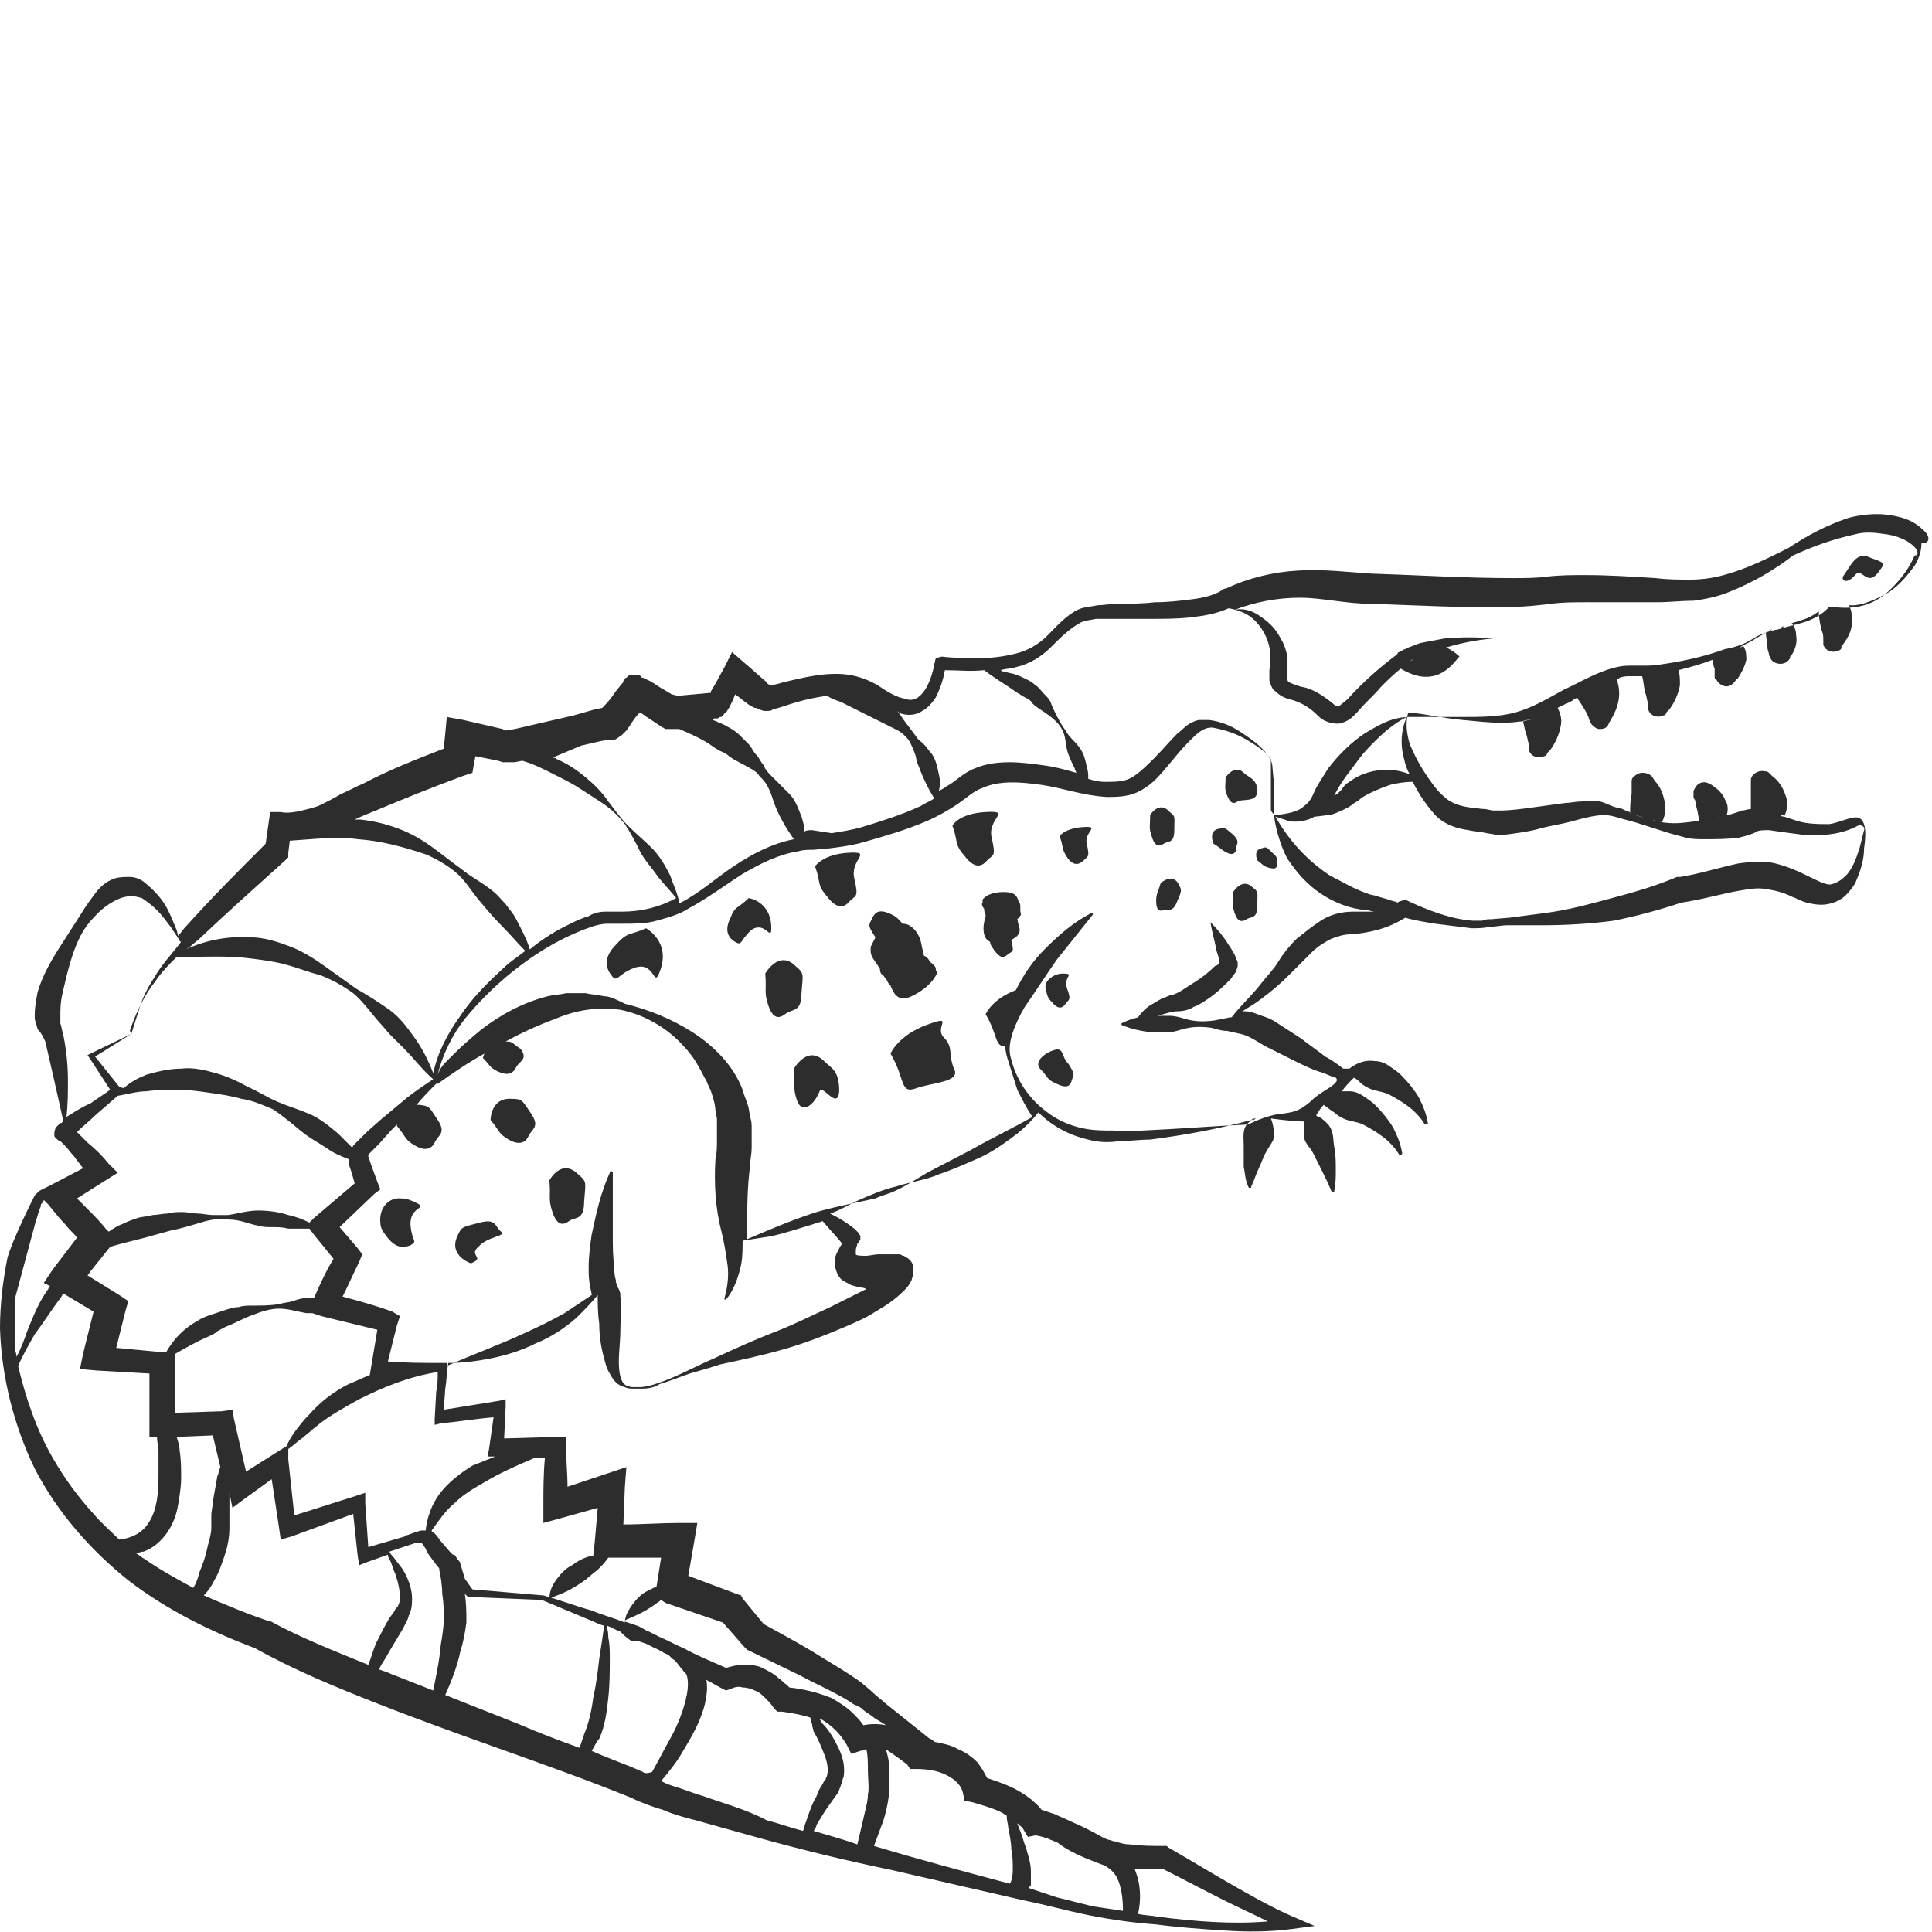 <?xml version="1.0" encoding="utf-8"?>
<!-- Generator: Adobe Illustrator 23.0.0, SVG Export Plug-In . SVG Version: 6.00 Build 0)  -->
<svg version="1.1" id="Layer_1" xmlns="http://www.w3.org/2000/svg" xmlns:xlink="http://www.w3.org/1999/xlink" x="0px" y="0px"
	 viewBox="0 0 128 128" style="enable-background:new 0 0 128 128;" xml:space="preserve">
<style type="text/css">
	.st0{fill:#2D2D2D;}
</style>
<g>
	<path class="st0" d="M108,53.9c0.1,0,0.2,0.1,0.3,0.1c0,0,0.1,0,0.1,0c0.5,0.2,0.9,0.3,1.4,0.4c0.1,0,0.2,0,0.3,0.1
		c0.2-0.4,0.3-0.9,0.2-1.3c-0.1-0.6-0.3-1.1-0.7-1.5c0-0.1-0.1-0.1-0.1-0.2l-0.1-0.1c-0.1-0.1-0.3-0.2-0.6-0.2
		c-0.2,0-0.4,0.1-0.6,0.3c-0.1,0.1-0.1,0.2-0.1,0.3c0,0.1,0,0.1,0,0.1l0,0c0,0,0,0.1,0,0.1c0,0.2,0,0.4,0,0.6
		C108,53.1,108,53.5,108,53.9z"/>
	<path class="st0" d="M127.4,35.1c-0.7-0.7-1.6-0.9-2.4-1c-0.8-0.1-1.7,0-2.5,0.2c-1.5,0.5-2.8,1.2-4,2c0,0,0,0,0,0
		c-1.4,0.7-2.8,1.4-4.3,1.8c-0.7,0.2-1.5,0.3-2.2,0.3c-0.8,0-1.5,0-2.3-0.1c-1.6-0.1-3.1-0.2-4.7-0.2c-0.8,0-1.6,0-2.5,0.1
		c-0.7,0.1-1.5,0.1-2.3,0.1c-3.1,0-6.3-0.2-9.4-0.3c-1.5-0.1-3.1-0.3-4.8-0.2c-1.7,0.1-3.3,0.5-4.8,1.2l-0.1,0l0,0
		c-0.5,0.4-1.3,0.6-2.1,0.7c-0.8,0.1-1.6,0.2-2.5,0.2c-0.8,0.1-1.7,0.1-2.5,0.1c-0.4,0-0.9,0.1-1.3,0.1c-0.4,0.1-0.9,0.1-1.3,0.3
		c-0.8,0.4-1.4,1.1-2,1.7c-0.6,0.6-1.3,1-2.1,1.2c-0.8,0.2-1.6,0.3-2.4,0.3c-0.8,0-1.7,0-2.5-0.1L62,43.6L61.9,44
		c-0.2,1.2-0.9,2.7-1.9,2.3c-0.6-0.1-1.1-0.4-1.7-0.8c-0.6-0.4-1.4-0.7-2.1-0.8c-1.5-0.2-3,0.2-4.3,0.5c-0.3,0.1-0.7,0.2-0.9,0.2
		c-0.1-0.1-0.2-0.1-0.2-0.2c-0.5-0.4-1-0.9-1.5-1.3l-0.8-0.7l-0.5,1l-0.6,1.1l-0.3,0.5c0,0,0,0,0,0.1l-2.2,0.2L44.5,46L44,45.7
		c-0.4-0.2-0.7-0.5-1.2-0.7l-0.2-0.1c-0.1,0-0.1,0-0.1-0.1c-0.1,0-0.1-0.1-0.4-0.1c-0.1,0-0.2,0-0.3,0c-0.1,0-0.2,0.1-0.3,0.2
		c-0.1,0-0.1,0.1-0.1,0.1l-0.1,0.1l0,0l0,0.1l-0.1,0.1l-0.4,0.5c-0.2,0.3-0.5,0.7-0.8,1c0,0-0.1,0.1-0.1,0.1l-0.5,0.1L38,47.4
		l-2.6,0.6l-1.3,0.3l-0.6,0.1h0l-0.2-0.1c-0.9-0.2-1.7-0.4-2.6-0.6l-1.1-0.2l-0.1,1.1l-0.1,1c-1.8,0.7-3.6,1.4-5.3,2.3
		c-0.5,0.2-1,0.5-1.5,0.7c-0.5,0.3-0.9,0.5-1.3,0.7c-0.4,0.2-0.9,0.3-1.3,0.4c-0.4,0.1-1,0.2-1.4,0.1l-0.7,0l-0.1,0.7l-0.2,1.4
		c-1.8,1.8-3.6,3.6-5.3,5.5c-0.2,0.2-0.3,0.4-0.5,0.6l-0.1-0.4c-0.1-0.2-0.2-0.5-0.3-0.7c-0.2-0.5-0.4-0.9-0.7-1.3
		c-0.3-0.4-0.7-0.8-1.2-1.2c-0.3-0.2-0.6-0.3-0.9-0.3c-0.3,0-0.7,0-1,0.1c-0.6,0.2-1,0.6-1.3,1c-0.3,0.4-0.6,0.8-0.9,1.3l-1.6,2.5
		c-0.5,0.8-1,1.7-1.3,2.7c-0.1,0.5-0.2,1-0.2,1.6c0,0.2,0,0.3,0.1,0.5c0,0.1,0.1,0.4,0.1,0.4C2.8,68.5,2.9,68.8,3,69
		c0.4,1.7,0.8,3.5,1.2,5.3c0,0-0.1,0-0.1,0.1C4,74.4,4,74.4,3.9,74.5l-0.1,0.1l-0.1,0.1c0,0-0.1,0.2-0.1,0.4c0,0,0,0,0,0.1
		c0,0.1,0,0.1,0.1,0.2c0.1,0.1,0.2,0.2,0.3,0.2c0,0,0,0,0,0c0,0,0.2,0.2,0.3,0.3c0.2,0.2,0.4,0.5,0.6,0.7c0.2,0.3,0.4,0.5,0.6,0.8
		l-2.1,1.1l-0.8,0.4c-0.1,0.1-0.2,0.2-0.3,0.3C2,79.8,0.9,82,0.5,83.3C0.2,84.8,0,86.4,0,88c0.1,3.2,0.9,6.4,2.3,9.3
		c1.5,2.9,3.7,5.4,6.2,7.4c2.6,2,5.5,3.4,8.4,4.5c2.7,1.5,5.4,2.6,8.2,3.7c2.8,1.1,5.6,2.1,8.4,3.1c2.8,1,5.6,2,8.3,3.1
		c0.6,0.3,1.4,0.6,2.1,0.8c0.7,0.3,1.4,0.5,2.2,0.7c1.4,0.4,2.9,0.8,4.3,1.2c2.9,0.8,5.8,1.5,8.7,2.1l8.7,2c1.5,0.3,2.9,0.7,4.4,1
		c1.5,0.3,3,0.5,4.4,0.6c1.5,0.2,3,0.3,4.5,0.4c1.5,0.1,3,0.1,4.5-0.1l1.5-0.2l-1.4-0.6c-1.4-0.6-2.8-1.4-4.2-2.2
		c-1.4-0.8-2.7-1.6-4.1-2.4l-0.1-0.1h-0.2c-0.7,0-1.5,0-2.2-0.1c-0.4,0-0.7-0.1-1-0.2c-0.2,0-0.3-0.1-0.4-0.1
		c-0.1,0-0.3-0.1-0.5-0.2c-0.7-0.4-1.3-0.7-2-1c-0.4-0.2-0.7-0.3-1.1-0.5c-0.3-0.1-0.6-0.2-0.9-0.3c-0.2-0.3-0.5-0.5-0.7-0.7
		c-0.4-0.3-0.7-0.5-1.1-0.7c-0.6-0.3-1.2-0.5-1.8-0.7c-0.2-0.4-0.4-0.7-0.6-1c-0.4-0.4-0.8-0.7-1.3-0.9c-0.5-0.3-1.1-0.4-1.6-0.5
		c-0.1-0.1-0.2-0.2-0.3-0.2l-1.5-1.2c-0.5-0.4-1-0.8-1.5-1.2c-0.2-0.2-0.5-0.4-0.7-0.6c-0.3-0.3-0.6-0.5-0.8-0.7
		c-1.1-0.8-2.2-1.4-3.3-2.1c-1-0.6-2.1-1.2-3.2-1.8l-1.4-1.7l-0.1-0.2l-0.3-0.1l-3.2-1.2l0.4-2.3l0.2-1.2l-1.2,0
		c-1.2,0-2.5,0.1-3.7,0.1l0.1-2.5l0.1-1.3l-1.2,0.4l-2.7,0.9c0-0.9-0.1-1.8-0.1-2.7l0-0.6l-0.6,0l-3.5,0.1l0.1-2.1l0-0.5l-0.4,0.1
		c-1.2,0.2-2.5,0.4-3.7,0.6l0.1-1.4c0.1-0.6,0.1-1.2,0.2-1.7c0.9,0,1.8-0.1,2.8-0.3c1-0.2,2-0.5,3-1c1-0.4,1.9-1,2.7-1.7
		c0.5-0.5,1-1,1.4-1.5c0,0.6,0,1.2,0.1,1.9c0,0.7,0.1,1.5,0.3,2.2c0.1,0.4,0.2,0.8,0.4,1.1c0.2,0.4,0.5,0.8,1,0.9
		c0.2,0.1,0.4,0.1,0.6,0.1c0.2,0,0.4,0,0.6,0c0.4,0,0.8-0.1,1.1-0.3c0.7-0.2,1.4-0.5,2-0.7c0.7-0.2,1.4-0.4,2-0.6
		c1.4-0.3,2.8-0.6,4.2-1c1.4-0.4,2.7-0.9,4.1-1.5c0.7-0.3,1.4-0.6,2-1c0.7-0.4,1.3-0.8,1.9-1.4c0.2-0.2,0.3-0.3,0.5-0.7
		c0-0.1,0.1-0.2,0.1-0.5c0-0.1,0-0.3,0-0.4c0-0.1-0.1-0.3-0.2-0.4c-0.1-0.1-0.2-0.2-0.3-0.2c0,0-0.1-0.1-0.1-0.1l-0.1,0
		c-0.1-0.1-0.2-0.1-0.3-0.1c-0.4,0-0.9,0-1.2,0c-0.4,0-0.7,0.1-0.9,0.1c-0.2,0-0.7,0-0.7-0.1c0-0.1,0-0.2,0-0.3
		c0-0.1,0.1-0.3,0.1-0.4l0.1-0.1l0,0c0-0.1,0.1-0.1,0.1-0.2c0-0.1,0-0.2,0-0.2c0-0.1-0.1-0.1-0.1-0.2c-0.1-0.1-0.2-0.2-0.3-0.3
		c-0.5-0.4-1-0.7-1.6-1c0.6-0.2,1.1-0.5,1.7-0.8c0.9-0.4,1.8-0.8,2.7-1c0.9-0.3,1.9-0.4,2.8-0.8c0.9-0.3,1.8-0.7,2.7-1.1
		c0.9-0.4,1.7-1,2.5-1.6c0.5-0.4,1-0.9,1.4-1.4c0.9,0.9,2,1.5,3.3,1.8c0.7,0.2,1.4,0.2,2.1,0.1c0.7,0,1.3-0.1,2-0.1
		c2.3-0.3,4.5-0.7,6.7-1.3c0.1,0,0.2,0,0.3-0.1c0.1,0.1,0.2,0.2,0.3,0.2c-0.1,0-0.2-0.1-0.3-0.2c-0.1,0-0.2,0-0.3,0.1
		c-0.1,0.1-0.2,0.2-0.3,0.3c-0.3,0.4-0.2,0.9-0.2,1.4c0,0.5,0,0.9,0,1.4c0.1,0.5,0.1,0.9,0.3,1.3c0,0,0,0.1,0.1,0.1
		c0.1,0,0.1,0,0.1-0.1l0,0c0.2-0.4,0.3-0.8,0.5-1.2c0.2-0.4,0.3-0.8,0.5-1.1c0.2-0.4,0.5-0.7,0.5-1c0-0.3,0-0.7-0.2-1.2c0,0,0,0,0,0
		h0c0,0,1.4,0.2,2.2,0.2c0,0,0,0,0.1,0c0,0,0,0-0.1,0c0,0.4,0,0.7,0,1c0,0.4,0.4,0.7,0.6,1.1c0.2,0.4,0.4,0.8,0.6,1.2
		c0.2,0.4,0.4,0.8,0.6,1.3l0,0c0,0,0,0,0.1,0.1c0.1,0,0.1,0,0.1-0.1c0.1-0.5,0.1-0.9,0.1-1.4c0-0.5,0-1-0.1-1.5
		c-0.1-0.5,0-1-0.4-1.5c-0.2-0.2-0.4-0.4-0.6-0.5c-0.1,0-0.2-0.1-0.2-0.1c0,0,0,0,0,0c0.1-0.2,0.3-0.5,0.5-0.7
		c0.2-0.2,0.4-0.4,0.7-0.4c-0.3,0-0.5,0.2-0.7,0.4c0.3,0.2,0.5,0.4,0.7,0.5c0.2,0.2,0.4,0.3,0.6,0.4c0.4,0.2,0.9,0.2,1.3,0.4
		c0.4,0.2,0.9,0.5,1.3,0.8c0.4,0.3,0.8,0.7,1.1,1.2l0,0c0,0,0.1,0,0.1,0c0.1,0,0.1-0.1,0.1-0.1c-0.1-0.6-0.3-1.1-0.6-1.7
		c-0.3-0.5-0.7-1-1.2-1.5c-0.2-0.2-0.5-0.4-0.8-0.6c-0.3-0.2-0.6-0.3-0.9-0.3c-0.2,0-0.3,0-0.5,0c-0.2,0.2-0.3,0.4-0.4,0.5
		c0,0,0,0,0,0c0.1-0.1,0.3-0.3,0.4-0.5c0.2-0.3,0.5-0.6,0.8-0.9c0.2,0.1,0.3,0.2,0.4,0.3c0.2,0.2,0.4,0.3,0.6,0.4
		c0.4,0.2,0.9,0.2,1.3,0.4c0.4,0.2,0.9,0.5,1.3,0.8c0.4,0.3,0.8,0.7,1.1,1.2l0,0c0,0,0.1,0,0.1,0c0.1,0,0.1-0.1,0.1-0.1
		c-0.1-0.6-0.3-1.1-0.6-1.7c-0.3-0.5-0.7-1-1.2-1.5c-0.2-0.2-0.5-0.4-0.8-0.6c-0.3-0.2-0.6-0.3-0.9-0.3c-0.6-0.1-1.2,0.1-1.7,0.5
		c0.1,0,0.3,0,0.4,0c-0.1,0-0.3,0-0.4,0c-0.1,0-0.3,0-0.4,0c-0.4-0.3-0.8-0.6-1.2-0.8c-0.5-0.4-1.1-0.8-1.6-1.2
		c-0.6-0.4-1.1-0.7-1.7-1.1c-0.3-0.2-0.6-0.3-0.9-0.4c-0.3-0.1-0.7-0.3-1.1-0.3c-0.1,0-0.1,0-0.2,0c0.2-0.1,0.3-0.2,0.5-0.3
		c0.5-0.3,1-0.7,1.5-1.1c0.5-0.4,1-0.9,1.4-1.3c0.4-0.4,0.8-0.8,1.2-1.2c0.4-0.4,0.9-0.7,1.3-0.9c0.5-0.2,0.9-0.3,1.3-0.3
		c1.3-0.1,2.5-0.4,3.6-1.1c0.7,0.2,1.4,0.3,2,0.4c0.8,0.1,1.6,0.2,2.4,0.3c0.4,0,0.8,0,1.2-0.1c0.4,0,0.8-0.1,1.2-0.1l2.3,0
		c1.6,0,3.2-0.1,4.7-0.3c1.5-0.3,3-0.7,4.5-1.2c1.4-0.2,2.7-0.6,3.9-0.8c0.6-0.1,1.1-0.2,1.7-0.1c0.6,0.1,1.1,0.2,1.7,0.5
		c0.3,0.1,0.6,0.3,1,0.4c0.4,0.1,0.9,0.2,1.4,0.1c0.5-0.1,0.9-0.3,1.2-0.6c0.3-0.3,0.6-0.7,0.7-1c0.3-0.7,0.5-1.4,0.5-2.1
		c0.1-0.7,0.2-1.7-0.3-2c-0.4-0.2-1.3,0.3-2,0.4c-0.7,0-1.4,0-2.1-0.2c-0.3-0.1-0.6-0.2-0.9-0.3c-0.1,0-0.2,0-0.2-0.1
		c-0.2,0-0.3-0.1-0.5-0.1c0.2,0,0.3,0.1,0.5,0.1c0.1,0,0.2,0,0.2,0.1c0.2-0.4,0.3-0.9,0.1-1.4c-0.2-0.6-0.5-1-0.9-1.3l-0.1-0.1
		l-0.1-0.1c-0.1-0.1-0.2-0.1-0.3-0.1c-0.4-0.1-0.9,0.2-0.9,0.6c0,0.3,0,0.2,0,0.2l0,0l0,0.1c0,0.2,0,0.4,0,0.6c0,0.3,0,0.7,0,1
		c0.1,0,0.2,0,0.3,0c-0.1,0-0.2,0-0.3,0c-0.2,0-0.4,0.1-0.6,0.1c-0.2,0.1-0.6,0.2-0.9,0.3c0,0-0.1,0-0.1,0c-0.1,0-0.3,0.1-0.4,0.1
		c-0.3,0.1-0.6,0.1-1,0.2c0.3,0,0.6-0.1,1-0.2c0.1,0,0.3-0.1,0.4-0.1c0.1-0.3,0.1-0.7-0.1-1c-0.2-0.5-0.6-0.8-0.9-1l-0.2-0.1
		c-0.2-0.1-0.4-0.1-0.6,0c-0.2,0.1-0.3,0.3-0.4,0.5c0,0.1,0,0.2,0,0.3c0,0.1,0,0.1,0,0.1l0,0c0,0,0,0.1,0.1,0.2l0.1,0.5
		c0.1,0.3,0.1,0.6,0.2,0.9c-0.1,0-0.2,0-0.2,0c-0.7,0.1-1.4,0.2-2.1,0.1c-0.2,0-0.3-0.1-0.5-0.1c-0.1,0-0.2,0-0.3-0.1
		c-0.5-0.1-0.9-0.2-1.4-0.4c-0.1,0-0.1,0-0.1-0.1c-0.1,0-0.2-0.1-0.3-0.1c-0.2-0.1-0.4-0.2-0.6-0.2c-0.4-0.1-0.7-0.3-1.1-0.4
		c-0.4-0.1-0.8,0-1.2,0c-0.4,0-0.8,0.1-1.1,0.1c-0.7,0.1-1.5,0.2-2.2,0.3c-0.7,0.1-1.5,0.2-2.1,0.2c-0.2,0-0.3,0-0.5,0l-0.5-0.1
		c-0.4,0-0.7-0.1-1-0.1c-0.7-0.1-1.3-0.3-1.7-0.7c-0.5-0.4-0.9-1-1.3-1.6c-0.4-0.6-0.7-1.2-1-1.9c-0.2-0.7-0.3-1.4-0.1-2.1
		c1.2,0.1,2.4,0.4,3.6,0.5c1.2,0.1,2.5,0.3,3.8,0.1c0,0,0.1,0,0.1,0c0.3-0.1,0.5-0.1,0.8-0.2c0,0,0,0,0.1,0c0,0,0,0-0.1,0
		c-0.2,0.1-0.4,0.1-0.7,0.2c0.1,0.3,0.1,0.5,0.2,0.8c0.1,0.2,0.1,0.5,0.2,0.7l0,0.1l0,0.1c0,0,0-0.1,0,0.2c0.1,0.4,0.6,0.6,1,0.4
		c0.1,0,0.2-0.1,0.2-0.2l0.1-0.1l0.1-0.1c0.3-0.4,0.6-1,0.7-1.6c0.1-0.4,0-0.8-0.2-1.2c-0.2,0.1-0.3,0.1-0.5,0.2c0,0-0.1,0-0.1,0
		c0,0,0.1,0,0.1,0c0.2-0.1,0.3-0.1,0.5-0.2c0.3-0.2,0.7-0.3,1-0.5c0.1-0.1,0.2-0.1,0.3-0.2c0.3-0.1,0.5-0.3,0.8-0.4
		c-0.3,0.1-0.5,0.2-0.8,0.4c0,0.1,0.1,0.2,0.1,0.2c0.2,0.3,0.6,0.9,0.7,1.3c0.1,0.3,0.3,0.5,0.6,0.6c0,0,0.1,0,0.1,0
		c0.3,0,0.5-0.1,0.6-0.4c0.3-0.5,1-1.6,0.5-2.9c0,0,0,0,0,0c0.1,0,0.2-0.1,0.2-0.1c0.3-0.1,0.5-0.1,0.7-0.1l0.4,0c0.1,0,0.3,0,0.4,0
		h0c0,0,0,0,0,0c0.1,0.4,0.1,0.7,0.2,1.1c0.1,0.2,0.1,0.5,0.2,0.7l0,0.1l0,0.1c0,0,0-0.1,0,0.2c0.1,0.4,0.6,0.6,1,0.4
		c0.1,0,0.2-0.1,0.2-0.2l0.1-0.1l0.1-0.1c0.3-0.4,0.6-1,0.7-1.6c0-0.4,0-0.7-0.1-1c-0.1,0-0.3,0.1-0.4,0.1c-0.1,0-0.1,0-0.2,0
		c0,0,0,0-0.1,0c0,0,0,0,0.1,0c0.1,0,0.1,0,0.2,0c0.1,0,0.3-0.1,0.4-0.1c0.8-0.2,1.5-0.4,2.3-0.7c0.2-0.1,0.4-0.2,0.6-0.3
		c0,0,0.1,0,0.1,0c0,0-0.1,0-0.1,0c-0.2,0.1-0.4,0.2-0.6,0.3c0,0.2,0,0.4,0.1,0.6c0,0.2,0,0.3,0,0.5l0,0c0,0.1,0,0.2,0.1,0.2
		c0.1,0.2,0.2,0.3,0.4,0.4c0.2,0.1,0.4,0.1,0.5,0c0.1,0,0.2-0.1,0.2-0.1c0,0,0.1-0.1,0.1-0.1l0,0c0.1-0.1,0.1-0.2,0.2-0.2
		c0.2-0.3,0.5-0.8,0.6-1.3c0-0.3,0-0.6-0.2-0.9c-0.2,0.1-0.4,0.2-0.6,0.3c0.2-0.1,0.4-0.2,0.5-0.3c0.2-0.1,0.4-0.2,0.6-0.3
		c0.3-0.2,0.7-0.4,1-0.6c0.1,0,0.1-0.1,0.2-0.1c0.1,0,0.1,0,0.2-0.1c-0.1,0-0.1,0.1-0.2,0.1c-0.1,0-0.1,0.1-0.2,0.1
		c0,0.4,0.1,0.7,0.1,1c0,0.2,0.1,0.3,0.1,0.5l0,0c0,0,0,0,0.1,0.2c0.1,0.3,0.6,0.5,1,0.3c0.2-0.1,0.3-0.3,0.3-0.3l0-0.1l0.1-0.1
		c0.2-0.3,0.4-0.8,0.3-1.3c0-0.3-0.1-0.6-0.3-0.8c-0.2,0.1-0.3,0.1-0.5,0.2c-0.1,0-0.1,0-0.2,0.1c0.1,0,0.1,0,0.2-0.1
		c0.2-0.1,0.3-0.1,0.5-0.2c0.2-0.1,0.4-0.1,0.6-0.2c0.4-0.1,0.8-0.3,1.2-0.6c0,0,0,0,0,0c0,0,0,0,0,0c0,0.5,0.1,0.9,0.2,1.3
		c0.1,0.2,0.1,0.4,0.1,0.6l0,0.1l0,0c0,0,0-0.1,0,0.2c0.1,0.4,0.6,0.6,1,0.4c0.1,0,0.2-0.1,0.2-0.2l0-0.1l0.1-0.1
		c0.3-0.4,0.6-0.9,0.6-1.5c0-0.4,0-0.7-0.2-1.1c0,0,0,0-0.1,0c0,0,0,0,0.1,0c0.1,0,0.3,0,0.4,0c0.8-0.1,1.6-0.5,2.3-0.9
		c0.7-0.5,1.2-1.1,1.7-1.8c0.2-0.4,0.4-0.8,0.4-1.4C128,36,127.8,35.4,127.4,35.1z M90.4,71.3c-0.1,0-0.2,0.1-0.3,0.1
		C90.2,71.4,90.3,71.3,90.4,71.3C90.4,71.3,90.4,71.3,90.4,71.3z M59.8,47.3c0.3,0.1,0.9,0.1,1.3-0.2c0.4-0.2,0.7-0.6,0.9-0.9
		c0.3-0.6,0.5-1.2,0.6-1.8c0.9,0,1.7,0.1,2.6,0c0,0,0,0,0,0l0,0c0.8,0.6,1.5,1,2.2,1.5c0.2,0.1,0.3,0.2,0.5,0.3
		c0.2,0.1,0.4,0.2,0.5,0.4c0.3,0.3,0.7,0.5,1.1,0.8c0.4,0.3,0.7,0.6,0.9,1c0.2,0.4,0.2,0.9,0.3,1.3c0.1,0.4,0.3,0.8,0.5,1.2
		c0,0.1,0.1,0.2,0.1,0.3c-0.7-0.2-1.4-0.4-2.2-0.5c-0.7-0.1-1.5-0.2-2.2-0.2c-0.8,0-1.6,0.1-2.3,0.4c-0.8,0.3-1.3,0.9-1.9,1.2
		c-0.1,0.1-0.3,0.2-0.5,0.3c0.1-0.4,0.1-0.7,0-1.1c-0.1-0.5-0.2-1-0.5-1.4c-0.2-0.2-0.3-0.4-0.5-0.6c-0.2-0.2-0.4-0.3-0.5-0.5
		c-0.3-0.4-0.6-0.8-0.9-1.2c-0.1-0.2-0.3-0.4-0.4-0.6C59.5,47.2,59.7,47.3,59.8,47.3z M47.3,47.6L47.3,47.6L47.3,47.6
		c0.1,0,0.2,0,0.2,0c0.1,0,0.2-0.1,0.2-0.1c0.1,0,0.1,0,0.1,0c0,0,0.1-0.1,0.1-0.1l0,0c0.1-0.1,0.1-0.2,0.2-0.2
		c0.1-0.1,0.1-0.2,0.2-0.3l0.3-0.6c0-0.1,0.1-0.2,0.1-0.3c0.3,0.2,0.5,0.4,0.8,0.6c0.1,0.1,0.3,0.2,0.5,0.3l0.1,0
		c0,0,0.1,0.1,0.2,0.1c0,0,0.3,0.1,0.3,0.1c0.1,0,0.1,0,0.2,0c0.2,0,0.3,0,0.4-0.1c0.4-0.1,0.7-0.2,1-0.3c0.9-0.3,1.8-0.5,2.6-0.6
		c0.3,0.2,0.6,0.3,0.9,0.4c0.4,0.2,0.8,0.4,1.2,0.6c0.2,0.1,0.4,0.2,0.6,0.3c0.2,0.1,0.4,0.2,0.6,0.3c0.2,0.1,0.4,0.2,0.6,0.3
		c0.2,0.1,0.4,0.2,0.6,0.3c0.2,0.1,0.4,0.2,0.6,0.4c0.2,0.2,0.3,0.3,0.4,0.5c0.1,0.2,0.2,0.4,0.3,0.7c0.1,0.2,0.1,0.5,0.2,0.7
		c0.3,0.8,0.6,1.5,1.1,2.3c-0.3,0.2-0.6,0.3-0.9,0.5c-1.3,0.6-2.6,1-3.9,1.4c-0.7,0.2-1.4,0.3-2,0.4L53.8,55c-0.2,0-0.4,0-0.5,0.1
		c0-0.3-0.1-0.7-0.2-1c-0.2-0.5-0.4-1.1-0.8-1.5c-0.4-0.4-0.8-0.8-1.2-1.2c-0.2-0.2-0.4-0.4-0.5-0.7c-0.2-0.2-0.3-0.5-0.5-0.7
		c-0.2-0.2-0.3-0.5-0.5-0.7c-0.2-0.2-0.4-0.4-0.6-0.6c-0.2-0.2-0.5-0.4-0.7-0.5C48.1,48.1,48,48,47.9,48c-0.1-0.1-0.3-0.1-0.4-0.2
		c-0.1,0-0.2-0.1-0.3-0.1L47.3,47.6z M40.2,46.9c0,0,0.1,0,0.1,0l0,0C40.3,46.9,40.2,46.9,40.2,46.9C40.2,46.9,40.2,47,40.2,46.9
		C40.2,46.9,40.2,46.9,40.2,46.9l0.1,0L40.2,46.9C40.2,46.9,40.2,47,40.2,46.9C40.2,47,40.2,47,40.2,46.9z M38.5,49.4l1.3-0.3
		l0.6-0.1l0,0h0c0,0,0,0,0,0c0,0,0,0,0,0c0.1,0,0.1,0,0.2,0l0.1,0l0,0c0.1,0,0.2-0.1,0.2-0.1c0.2-0.1,0.2-0.2,0.3-0.2
		c0.1-0.1,0.2-0.2,0.3-0.3c0.3-0.4,0.5-0.8,0.8-1.1l0.1-0.1c0.2,0.1,0.4,0.3,0.6,0.4l0.6,0.4l0.3,0.2c0.1,0,0.1,0.1,0.2,0.1
		c0,0,0.1,0,0.1,0l0,0l0.1,0c0.1,0,0.2,0,0.3,0c0.1,0,0.1,0,0.2,0l0.2,0c0.7,0.3,1.4,0.6,2,1l0.3,0.2c0.1,0.1,0.2,0.1,0.3,0.2
		c0.2,0.1,0.5,0.2,0.7,0.4c0.4,0.3,0.9,0.5,1.4,0.8c0.2,0.1,0.5,0.3,0.6,0.5c0.2,0.2,0.4,0.4,0.5,0.6c0.3,0.5,0.4,1,0.6,1.5
		c0.3,0.7,0.7,1.4,1.2,2.1c-1.5,0.3-2.8,1-4,1.8c-1.2,0.8-2.3,1.8-3.5,2.4c0,0-0.1,0-0.1,0c-0.1-0.6-0.4-1.2-0.6-1.8
		c-0.3-0.6-0.7-1.3-1.2-1.8c-0.5-0.5-1.1-1-1.6-1.5c-0.5-0.5-0.9-1.1-1.3-1.6c-0.4-0.6-0.9-1.1-1.5-1.6c-0.6-0.5-1.2-0.9-1.9-1.2
		c-0.1-0.1-0.2-0.1-0.3-0.1L38.5,49.4z M24.9,53.7c1.9-0.8,3.9-1.6,5.8-2.3l0.6-0.2l0.1-0.6l0.1-0.5l1.5,0.3l0.3,0.1
		c0,0,0.1,0,0.2,0c0.1,0,0.2,0,0.3,0l0,0l0.1,0l0.2,0l0.5-0.1c0.7,0.2,1.3,0.5,1.9,0.8c0.6,0.3,1.2,0.6,1.7,0.9l1.7,1.1
		c0.6,0.4,1.1,0.9,1.5,1.4c0.4,0.6,0.7,1.2,1,1.8c0.3,0.6,0.8,1.1,1.2,1.7c0.4,0.5,0.8,0.9,1.2,1.4c-1.1,0.6-2.3,0.9-3.6,0.9l-0.5,0
		c-0.2,0-0.4,0-0.6,0c-0.4,0-0.8,0.1-1.1,0.3c-0.7,0.2-1.4,0.6-2,0.9c-0.7,0.4-1.3,0.8-1.9,1.3c-0.2-0.7-0.6-1.4-0.9-2
		c-0.2-0.4-0.5-0.7-0.7-1c-0.3-0.3-0.5-0.6-0.9-0.9c-0.6-0.5-1.4-0.9-2-1.4c-0.7-0.5-1.3-1-2-1.5c-0.7-0.5-1.4-0.9-2.2-1.2
		c-0.8-0.3-1.6-0.5-2.5-0.6c-0.1,0-0.3,0-0.4,0C23.9,54.1,24.4,53.9,24.9,53.7z M13.1,62.3c1.9-1.8,3.8-3.5,5.8-5.3l0.2-0.2l0-0.3
		l0.1-0.8c1.6-0.1,3.1-0.3,4.5-0.1c1.5,0.1,3,0.5,4.5,1c0.7,0.3,1.4,0.7,2,1.2s1,1.2,1.5,1.8c0.5,0.6,1,1.2,1.6,1.8
		c0.5,0.5,1,1.1,1.5,1.6c-0.5,0.4-1,0.7-1.4,1.1c-1.1,1-2.1,2-2.9,3.2c-0.8,1.1-1.5,2.4-1.8,3.8c0,0,0,0,0,0
		c-0.3-0.8-0.7-1.6-1.2-2.3c-0.5-0.7-1-1.4-1.7-1.9c-0.7-0.5-1.5-1-2.2-1.4c-0.7-0.5-1.4-1-2.1-1.5c-0.7-0.5-1.5-1-2.3-1.3
		c-0.8-0.3-1.7-0.6-2.6-0.6c-1.5-0.1-3.1,0.2-4.5,0.9C12.6,62.8,12.8,62.5,13.1,62.3z M16.6,63.5c0.8,0.1,1.6,0.2,2.3,0.4
		c0.8,0.2,1.5,0.5,2.3,0.7c0.8,0.3,1.5,0.7,2.2,1.2c0.6,0.5,1.1,1.2,1.7,1.9c0.3,0.3,0.5,0.6,0.8,0.9l0.9,0.9c0.6,0.6,1.2,1.4,1.9,2
		c-0.6,0.4-1.2,0.8-1.7,1.2c-0.6,0.5-1.2,1-1.8,1.5l-0.9,0.8l-0.4,0.4l-0.2,0.2l-0.1,0.1c-0.1,0.1-0.1,0.1-0.2,0.2
		c0,0,0,0.1-0.1,0.1c-0.3-0.3-0.6-0.6-0.9-0.9c-0.6-0.5-1.2-1-1.9-1.3c-0.7-0.3-1.4-0.5-2.1-0.8c-0.7-0.3-1.3-0.7-2-1
		c-0.7-0.4-1.4-0.7-2.1-0.9c-0.7-0.2-1.5-0.4-2.3-0.3c-0.8,0-1.6,0.2-2.3,0.4c-0.5,0.2-1.1,0.5-1.5,0.9L7.9,72l-1.6-2l2.4-1.5
		c0,0,0.1-0.1,0-0.1c0,0,0,0-0.1-0.1c0.2-0.6,0.4-1.1,0.7-1.7c0.3-0.6,0.6-1.1,1-1.6c0.4-0.6,0.9-1.1,1.4-1.6
		C13.5,63.4,15.1,63.3,16.6,63.5z M4.4,74c0.1-0.8,0.1-1.6,0.1-2.4c0-1-0.1-2-0.3-3c-0.1-0.3-0.1-0.5-0.2-0.8C4,67.7,4,67.7,4,67.6
		c0-0.1,0-0.2,0-0.3c0-0.4,0-0.8,0.1-1.3c0.2-0.9,0.4-1.8,0.7-2.7c0.3-0.9,0.7-1.8,1.4-2.5c0.6-0.7,1.5-1.3,2.2-1.4
		c0.3-0.1,0.6,0,1,0.1c0.3,0.2,0.7,0.5,1,0.8c0.3,0.3,0.6,0.7,0.9,1.1l0.4,0.6l0.2,0.3c0,0.1,0.1,0.1,0.1,0.1
		c-0.6,0.8-1.3,1.5-1.8,2.4c-0.4,0.6-0.7,1.2-0.9,1.8c-0.2,0.6-0.4,1.3-0.6,1.9v0c0,0,0,0,0,0l-2.7,1.3l-0.2,0.1l0.2,0.3l1.3,2
		c-0.4,0.3-0.9,0.6-1.3,0.9C5.3,73.4,4.9,73.7,4.4,74z M7,78.2l0.8-0.5l-0.6-0.6c-0.4-0.5-0.9-1-1.4-1.4c-0.2-0.2-0.5-0.5-0.7-0.7
		c0,0,0,0,0,0c0.4-0.4,0.8-0.7,1.2-1.1l1.5-1.3l0,0c0.6-0.1,1.3-0.3,1.9-0.3c0.7-0.1,1.4-0.1,2.1-0.1c0.7,0,1.4,0.1,2.1,0.2
		c0.7,0.1,1.4,0.2,2.1,0.4c0.7,0.1,1.4,0.4,2.1,0.7c0.6,0.4,1.2,0.9,1.8,1.4c0.6,0.5,1.2,0.8,1.8,1.2c0.4,0.3,0.9,0.5,1.4,0.7
		c0,0.1,0,0.1,0,0.1c0,0.1,0,0.1,0,0.1l0,0.1l0.2,0.6l0.2,0.7l-2.7,2.3l-0.3,0.3c-0.4-0.2-0.9-0.4-1.4-0.5c-0.6-0.2-1.3-0.3-2-0.3
		c-0.7,0-1.3,0.2-2,0.3c-0.3,0-0.7,0-1,0c-0.3,0-0.7-0.1-1-0.1c-0.3,0-0.7-0.1-1-0.1c-0.3,0-0.7,0-1,0.1c-0.3,0-0.7,0.1-1,0.1
		c-0.3,0.1-0.7,0.1-1,0.2s-0.6,0.2-1,0.4c-0.3,0.1-0.6,0.3-0.9,0.5l-0.2-0.2c-0.4-0.5-0.8-0.9-1.3-1.4c-0.2-0.2-0.4-0.4-0.6-0.6
		L7,78.2z M12.8,105.2c-1.1-0.6-2.2-1.2-3.2-1.9c-0.2-0.1-0.4-0.3-0.6-0.4c0.2,0,0.3-0.1,0.5-0.1c0.6-0.2,1.2-0.7,1.6-1.3
		c0.4-0.6,0.6-1.2,0.7-1.8c0.1-0.6,0.2-1.2,0.2-1.8c0-0.6,0-1.2-0.1-1.8c0-0.3-0.1-0.6-0.2-0.9l2.4-0.1l0.5,2.1
		c-0.1,0.2-0.1,0.4-0.2,0.6c-0.1,0.6-0.2,1.1-0.3,1.7c0,0.3-0.1,0.6-0.1,0.9c0,0.3,0,0.6,0,0.8c0,0.5-0.2,1-0.3,1.5
		c-0.1,0.5-0.3,1-0.5,1.5C13.1,104.6,13,104.9,12.8,105.2z M14.7,93.5l-3.1,0.1l0-3.3l0-0.6c0.7-0.4,1.4-0.8,2.1-1.1
		c0.2-0.1,0.5-0.2,0.7-0.4c0.2-0.1,0.5-0.3,0.8-0.4c0.5-0.2,1-0.5,1.6-0.7c0.5-0.2,1.1-0.4,1.7-0.4c0.6,0,1.2,0.2,1.8,0.3
		c0.1,0,0.2,0,0.4,0l0.6,0.2c1.2,0.3,2.5,0.6,3.7,0.9l-0.4,2.4l-0.1,0.6c-0.5,0.2-0.9,0.4-1.4,0.6c-1,0.5-1.9,1.2-2.6,2
		c-0.4,0.4-0.7,0.8-1,1.2c-0.2,0.3-0.4,0.6-0.5,0.9l-0.8,0.5l-1.9,1.2l-0.8-3.5l-0.1-0.6L14.7,93.5z M20.8,86c-0.2,0-0.3,0-0.5,0
		c-0.3,0-0.6,0.1-0.9,0.2c-0.3,0.1-0.6,0.1-0.9,0.2c-0.6,0.1-1.2,0.1-1.8,0.1c-0.3,0-0.6,0-0.9,0.1c-0.3,0-0.6,0.1-0.9,0.2
		c-0.3,0.1-0.6,0.2-0.9,0.3c-0.3,0.1-0.6,0.2-0.9,0.4c-0.9,0.5-1.6,1.2-2.1,2.1l-0.1,0l-3.2-0.3l0.6-2.4l0.2-0.7l-0.6-0.4l-2.1-1.3
		c0.1-0.1,0.2-0.3,0.3-0.4l1.2-1.5C8,82.4,8.8,82.2,9.6,82l1.8-0.5c0.6-0.1,1.2-0.3,1.9-0.5c0.6-0.2,1.3-0.3,1.9-0.2
		c0.7,0,1.3,0.3,1.9,0.4c0.3,0.1,0.6,0.1,1,0.1c0.3,0,0.6,0,1,0.1c0.5,0,0.9,0,1.4,0l0.3,0.4l1.3,1.6C21.6,84.2,21.2,85.1,20.8,86z
		 M1,89.4c0-0.3,0-0.6,0-0.9c0-0.8,0-1.7,0-2.5l0.7-2.6l0.7-2.6c0.1-0.2,0.1-0.4,0.2-0.6c0-0.1,0.1-0.2,0.1-0.3c0-0.1,0-0.1,0.1-0.2
		c0-0.1,0.1-0.1,0.1-0.2l0.3,0.3c0.4,0.5,0.8,1,1.2,1.4c0.2,0.3,0.5,0.5,0.7,0.8l-1.6,2.1L2.9,85l0.4,0.2c0,0.1-0.1,0.1-0.1,0.2
		c-0.6,0.8-1,1.8-1.4,2.8c-0.2,0.6-0.4,1.1-0.7,1.7C1.1,89.7,1,89.5,1,89.4z M6.2,100.3c-1-1.1-1.9-2.3-2.7-3.7
		c-1.1-1.9-1.8-4-2.3-6.1c0.3-0.7,0.7-1.4,1.1-2.1c0.6-0.8,1.1-1.6,1.7-2.4c0.1-0.1,0.1-0.2,0.2-0.3l2,1.2l-0.7,2.8l-0.2,1l1.1,0.1
		l3.5,0.2l0,3.3l0,0.9l0.5,0c0,0.3,0.1,0.7,0.1,1c0,0.5,0,1.1,0,1.6c0,1.1-0.1,2.2-0.6,3c-0.4,0.7-1.1,1.1-2,1.2
		C7.4,101.5,6.8,101,6.2,100.3z M17.8,107.4L17.8,107.4c-1.5-0.5-2.9-1.1-4.3-1.7c0.3-0.3,0.5-0.6,0.7-1c0.3-0.5,0.5-1.1,0.7-1.7
		c0.2-0.6,0.3-1.2,0.3-1.8c0-0.3,0-0.6,0-0.9l0-0.8c0-0.2,0-0.4,0-0.6l0.2,1l0.8-0.6L18,98l0.5,3.3l0.1,0.7l0.7-0.2l4.1-1.5l0.3,2.8
		l0.1,0.6l0.5-0.2l1.4-0.5l0,0.1l0.2,0.4c0.1,0.3,0.2,0.6,0.3,0.8c0.2,0.6,0.3,1.1,0.3,1.6c0,0.2-0.1,0.5-0.2,0.6l-0.1,0.1l-0.1,0.2
		l-0.3,0.4c-0.3,0.5-0.6,1.1-0.9,1.7c-0.2,0.5-0.3,0.9-0.5,1.4c-2.2-0.9-4.5-1.8-6.5-2.9L17.8,107.4z M28.7,112l-2.8-1.1
		c-0.2-0.1-0.5-0.2-0.8-0.3c0.2-0.4,0.5-0.8,0.7-1.2l0.9-1.5l0.2-0.4l0.1-0.2l0.1-0.3c0.2-0.4,0.2-0.8,0.2-1.1
		c0-0.7-0.3-1.4-0.6-1.9c-0.2-0.3-0.4-0.5-0.6-0.8c-0.1-0.1-0.2-0.2-0.3-0.4c0,0,0,0,0,0l1.8-0.6c0.1,0,0.2,0,0.3,0l0.1,0.1l0.2,0.3
		c0.1,0.3,0.3,0.5,0.5,0.8c0.1,0.1,0.2,0.3,0.4,0.5c0,0,0,0,0,0l0,0c0,0,0,0,0,0c0,0,0,0.1,0,0.1c0.1,0.4,0.2,1.1,0.2,1.6
		c0.1,0.6,0.1,1.2,0.1,1.7c0,0.5-0.1,1.1-0.2,1.7C29.1,110.1,28.9,111,28.7,112z M28.2,102.2C28.2,102.2,28.2,102.2,28.2,102.2
		C28.2,102.2,28.2,102.2,28.2,102.2C28.2,102.2,28.2,102.2,28.2,102.2z M29.5,112.3c0.4-0.9,0.8-1.9,1-2.9c0.2-0.6,0.3-1.2,0.4-1.9
		c0-0.7,0-1.2-0.1-1.9l0.1,0.1l0.1,0.1l0.1,0l4.8,0.2l3.1,1.3c0.3,0.1,0.6,0.3,1,0.4l0,0.2l-0.1,0.7l-0.2,1.3
		c-0.1,0.9-0.2,1.7-0.4,2.6c-0.1,0.8-0.3,1.7-0.6,2.4c-0.1,0.3-0.2,0.6-0.3,0.9c-1.4-0.5-2.7-1-4.1-1.6L29.5,112.3z M42.6,117.4
		c-1.1-0.5-2.3-0.9-3.4-1.4c0.2-0.3,0.3-0.6,0.5-0.8c0.4-0.9,0.5-1.8,0.6-2.7c0.1-0.9,0.1-1.8,0.1-2.7c0-0.4,0-0.9-0.1-1.3
		c0-0.2,0-0.4-0.1-0.7c0,0,0-0.1,0-0.1c0.3,0.1,0.6,0.3,0.9,0.4c0.2,0.2,0.4,0.4,0.7,0.6l0,0l0.2,0c0.3,0,0.5,0.1,0.8,0.2l0.2,0.1
		l0.4,0.2c0.3,0.1,0.5,0.3,0.8,0.4c0.2,0.1,0.3,0.3,0.5,0.4c0.2,0.2,0.3,0.4,0.5,0.6c0.1,0.1,0.1,0.2,0.2,0.2c0,0.1,0.1,0.1,0.1,0.2
		c0.1,0.3,0.1,0.8,0,1.3c-0.2,1-0.6,2-1.1,2.9c-0.4,0.7-0.8,1.5-1.2,2.2C42.9,117.5,42.7,117.5,42.6,117.4z M46.6,119
		c-0.7-0.2-1.4-0.5-2.1-0.7c-0.3-0.1-0.5-0.2-0.7-0.3c0.5-0.6,1-1.2,1.4-1.9c0.6-1,1.2-2,1.5-3.2c0.1-0.5,0.2-1,0.1-1.6
		c0.4,0.2,0.7,0.4,1.1,0.6l0.2,0.1l0.3-0.1c0.2-0.1,0.5-0.2,0.8-0.1c0.3,0,0.6,0.1,0.8,0.2c0.3,0.1,0.5,0.3,0.7,0.5
		c0.1,0.1,0.2,0.2,0.3,0.3l0.3,0.4l0.2,0.2l0.3,0c0.7,0.1,1.3,0.2,1.9,0.4c0,0.1,0,0.3,0.1,0.4c0,0.2,0.1,0.4,0.1,0.5
		c0.3,0.5,0.5,1,0.7,1.5c0.2,0.5,0.3,1,0.2,1.4c0,0.1-0.1,0.2-0.1,0.3l-0.1,0.1l-0.1,0.2c-0.2,0.3-0.3,0.5-0.4,0.8
		c-0.3,0.5-0.5,1.1-0.7,1.7c-0.1,0.2-0.1,0.4-0.2,0.6c-0.8-0.2-1.6-0.5-2.4-0.7C49.5,119.9,48,119.5,46.6,119z M53.9,121.3
		c0.1-0.1,0.2-0.3,0.2-0.4c0.3-0.5,0.6-1,0.9-1.4l0.5-0.7l0.1-0.2c0-0.1,0.1-0.2,0.1-0.3c0.1-0.2,0.1-0.4,0.2-0.6
		c0.1-0.8-0.1-1.4-0.4-2c-0.3-0.6-0.6-1.1-1-1.5c-0.1-0.1-0.1-0.2-0.2-0.3c0,0,0.1,0,0.1,0c0.7,0.4,1.3,1,1.7,1.7l0.3,0.6l0.6-0.2
		c0.1,0,0.2-0.1,0.4-0.1c0.1,0.4,0.1,0.9,0.1,1.4c0,0.5,0.1,1.2,0,1.6c0,0.5-0.2,1.1-0.3,1.6l-0.4,1.7
		C56,121.9,54.9,121.6,53.9,121.3z M71.9,123.1c0.5,0.2,1,0.4,1.3,0.5c0.3,0.2,0.6,0.4,0.8,0.8c0.3,0.6,0.4,1.4,0.4,2.2
		c-0.7-0.1-1.3-0.2-2-0.3c-0.8-0.2-1.6-0.4-2.4-0.6c-0.6-0.2-1.2-0.4-1.8-0.6c0-0.1,0-0.1,0.1-0.2c0-0.2,0-0.3,0-0.5
		c0-0.1,0-0.3,0-0.4c0-0.6-0.2-1.1-0.3-1.5c-0.2-0.5-0.3-1-0.5-1.4c0-0.1-0.1-0.2-0.1-0.3c0.2,0.2,0.4,0.3,0.4,0.4l0.3,0.5l0.5-0.1
		c0.1,0,0.5,0.1,0.8,0.2c0.2,0.1,0.5,0.2,0.7,0.3C70.6,122.5,71.2,122.8,71.9,123.1z M77,123.8c1.4,0.7,2.7,1.4,4.1,2.1
		c1,0.5,1.9,0.9,2.9,1.4c-2.4,0.2-4.8,0-7.2-0.3c-0.5-0.1-1-0.1-1.4-0.2c0.2-0.9,0.2-1.9-0.2-2.9c0,0,0-0.1-0.1-0.1
		C75.7,123.8,76.3,123.8,77,123.8z M60.1,116.9l0.2,0.3l0.4,0c0.7,0,1.4,0.1,2,0.4c0.6,0.3,1,0.7,1.1,1.2l0.1,0.5l0.5,0.1
		c0.7,0.2,1.4,0.4,2,0.7c0.1,0.1,0.2,0.1,0.3,0.2l0,0.1c0,0.2,0.1,0.5,0.1,0.7c0.1,0.5,0.2,1,0.2,1.4c0.1,0.5,0.1,0.9,0.1,1.4
		c0,0.4-0.1,0.8-0.2,0.9c-3-0.8-6-1.6-9-2.5c0.2-0.5,0.4-1.1,0.6-1.6c0.2-0.6,0.3-1.1,0.4-1.8c0-0.2,0-0.3,0-0.5l0-0.5
		c0-0.3,0-0.6,0-0.9c0-0.4-0.1-0.7-0.2-1.1C59.3,116.3,59.7,116.6,60.1,116.9z M44.1,106.2l3.8,1.3l1.4,1.6l0.1,0.1l0.1,0.1L53,111
		c1.1,0.6,2.3,1.1,3.4,1.8c0.1,0.1,0.3,0.2,0.4,0.2c0.1,0.1,0.2,0.1,0.3,0.2c0.3,0.3,0.6,0.4,0.8,0.6c0.3,0.2,0.5,0.3,0.8,0.5
		c-0.5-0.1-1-0.1-1.5,0c-0.2-0.3-0.4-0.5-0.7-0.8c-0.4-0.4-0.9-0.7-1.4-1c-1-0.4-1.9-0.6-2.8-0.7l-0.2-0.2c-0.2-0.1-0.3-0.3-0.5-0.4
		c-0.3-0.3-0.7-0.5-1.1-0.7c-0.4-0.2-0.9-0.2-1.3-0.2c-0.4,0-0.7,0.1-1.1,0.2c-0.9-0.4-1.9-0.8-2.8-1.3c-0.5-0.2-1-0.5-1.5-0.7
		l-0.4-0.2l-0.4-0.2c-0.3-0.1-0.5-0.3-0.8-0.4c-0.3-0.1-0.6-0.2-0.9-0.3c0.4-0.2,0.7-0.3,1.1-0.5c0.4-0.2,0.7-0.4,1-0.6
		c0.1-0.1,0.3-0.2,0.4-0.3L44.1,106.2z M35.4,96.6l0.7,0c-0.1,1.1-0.1,2.1-0.1,3.2l0,1.1l1.1-0.3l2.5-0.7l-0.2,2.3l-0.1,0.9
		c-0.1,0-0.1,0-0.2,0c-0.4,0.1-0.8,0.3-1.2,0.6c-0.4,0.2-0.7,0.5-1,0.9c-0.3,0.4-0.5,0.8-0.5,1.3c0.5-0.2,0.8-0.3,1.2-0.5
		c0.4-0.2,0.7-0.4,1-0.6c0.3-0.2,0.6-0.5,1-0.8c0.2-0.2,0.5-0.5,0.7-0.8h0c1.2,0,2.3,0,3.5,0l-0.3,1.9v0c-0.2,0.1-0.4,0.2-0.6,0.3
		c-0.4,0.2-0.7,0.5-1,0.9c-0.2,0.3-0.5,0.7-0.5,1.2c-0.7-0.3-1.5-0.5-2.2-0.8c-1.1-0.3-2.1-0.7-3.2-1h0l-4.7-0.4l-0.5-0.7
		c-0.1-0.3-0.2-0.7-0.3-1c0-0.1-0.1-0.2-0.2-0.3c0-0.1-0.1-0.1-0.1-0.2l-0.1-0.1L30,103c0,0-0.1-0.1-0.2-0.2l-0.6-0.7
		c-0.1-0.1-0.2-0.3-0.3-0.4c-0.1-0.1-0.1-0.1-0.2-0.2c0,0-0.1,0-0.1-0.1c0.5-0.7,0.9-1.3,1.5-1.8c0.6-0.6,1.3-1,2-1.4
		C33.1,97.6,34.2,97.1,35.4,96.6z M32.7,93.9L32.4,96l-0.1,0.5l0.5,0c-0.5,0.2-1,0.4-1.5,0.6c-0.8,0.5-1.6,1.1-2.2,1.9
		c-0.5,0.7-0.8,1.5-0.9,2.4c-0.1,0-0.1,0-0.2,0l-0.1,0c-0.4,0.1-0.6,0.2-0.9,0.3c-0.1,0-0.2,0.1-0.2,0.1l-2.4,0.7l-0.2-2.9l0-0.7
		l-0.6,0.2l-4.1,1.3l-0.4-3.7L19.1,96c0.3-0.2,0.6-0.5,0.9-0.7l0.6-0.5c0.2-0.2,0.4-0.3,0.6-0.5c0.8-0.6,1.7-1.1,2.6-1.6
		c1.6-0.8,3.3-1.5,5.2-1.8c0,0.4,0,0.9-0.1,1.3l-0.1,1.8l0,0.4l0.4-0.1C30.3,94.2,31.5,94,32.7,93.9z M55.8,82.4
		c-0.1,0.1-0.2,0.3-0.3,0.5c-0.1,0.2-0.2,0.4-0.2,0.7c0,0.3,0.1,0.7,0.3,1c0.2,0.3,0.6,0.4,0.7,0.5c0.2,0.1,0.4,0.1,0.6,0.2
		c0.2,0,0.3,0,0.5,0.1c-0.2,0.1-0.4,0.2-0.6,0.3c-0.6,0.3-1.2,0.6-1.8,0.9c-1.3,0.6-2.5,1.2-3.8,1.7c-1.3,0.5-2.6,1.1-3.9,1.7
		c-1.4,0.6-2.6,1.3-3.9,1.7c-0.3,0.1-0.7,0.2-1,0.2c-0.2,0-0.3,0-0.5,0c-0.2,0-0.3-0.1-0.4-0.1c-0.4-0.2-0.5-0.9-0.5-1.6
		c0-0.7,0.1-1.3,0.1-2.1c0-0.7,0.1-1.4,0-2.2l0-0.2L41,85.4c-0.1-0.1-0.2-0.4-0.2-0.6c-0.1-0.3-0.1-0.6-0.1-0.9
		c-0.1-0.6-0.1-1.3-0.1-2l0-2.1c0-0.7,0-1.4,0-2.1c0,0,0-0.1-0.1-0.1c-0.1,0-0.1,0-0.1,0.1l0,0c-0.6,1.3-0.9,2.7-1.2,4.1
		c-0.1,0.7-0.2,1.4-0.2,2.2c0,0.4,0,0.8,0.1,1.2c0,0.2,0.1,0.4,0.1,0.6c-0.6,0.4-1.2,0.8-1.8,1.2c-0.9,0.5-1.7,0.9-2.6,1.3
		c-1.7,0.8-3.4,1.4-5.2,2.2l0-0.2l-0.4,0c-1.2,0-2.3,0-3.5-0.1l0.6-2.4l0.2-0.6L26,86.9c-1.1-0.4-2.2-0.7-3.3-1
		c0.4-0.8,0.7-1.5,1.1-2.3l0.2-0.5l-0.3-0.4l-1.2-1.4l2.3-2.2l0.4-0.3L25,78.3l-0.4-1.1l-0.2-0.6l0-0.1l0,0c0,0,0,0,0,0c0,0,0,0,0,0
		l0.1-0.1l0.2-0.2l0.4-0.4l0.8-0.9l0.4-0.4c0,0.1,0,0.1,0,0.1c0.6,0.7,0.5,0.9,1.2,1.3c0.7,0.4,1.1,0.2,1.3-0.2
		c0.2-0.5,0.8-0.6,0.2-1.5c-0.6-0.9-0.5-0.9-1.2-1c-0.1,0-0.1,0-0.2,0c0.4-0.5,0.9-1,1.3-1.4c0,0,0.1,0,0.1,0l0,0c1-0.7,2-1.4,3.1-2
		c-0.1,0.2-0.1,0.3-0.1,0.3c0.5,0.5,0.4,0.6,1,0.9c0.7,0.3,1,0.1,1.2-0.3c0.2-0.4,0.8-0.5,0.3-1.2C33.9,69.1,34,69,33.5,69
		c1.1-0.6,2.2-1.1,3.3-1.5c0.7-0.3,1.4-0.5,2.1-0.6c0.7-0.1,1.5-0.1,2.2,0c1.5,0.3,2.9,1.1,3.9,2.1c0.5,0.5,1,1.1,1.3,1.7
		c0.2,0.3,0.3,0.6,0.5,0.9c0.1,0.3,0.3,0.6,0.4,1c0.1,0.3,0.2,0.7,0.2,1l0.1,0.5l0,0.5c0,0.3,0,0.7,0,1c0,0.3,0,0.8-0.1,1.2
		c-0.1,1.6,0,3.3,0.4,4.8c0.2,0.8,0.3,1.5,0.4,2.2c0.1,0.7,0,1.5-0.2,2.2c0,0,0,0.1,0,0.1c0,0,0.1,0,0.1,0c0.5-0.6,0.8-1.4,1-2.3
		c0.1-0.5,0.1-1.1,0.1-1.6c0.6-0.1,1.3-0.2,1.9-0.3c0.9-0.2,1.8-0.5,2.8-0.8c0.2-0.1,0.4-0.1,0.6-0.2C55,81.5,55.5,82,55.8,82.4z
		 M83.2,75C83.2,75,83.2,75,83.2,75C83.2,75,83.2,75,83.2,75c0,0,0.1,0,0.1-0.1C83.3,74.9,83.2,75,83.2,75z M89.6,60.4
		c-0.7,0-1.5,0.2-2.1,0.6c-0.6,0.4-1.1,0.8-1.6,1.2c-0.5,0.5-0.9,1-1.2,1.5c-0.3,0.5-0.7,0.9-1.1,1.4c-0.6,0.8-1.4,1.5-2,2.3
		c0,0-0.1,0-0.1,0l-1,0.2c-0.7,0.1-1.3,0.1-2-0.1c-0.3-0.1-0.7-0.2-1-0.2c-0.3,0-0.6,0-0.9,0c0,0,0.1,0,0.1,0
		c0.4-0.1,0.9-0.3,1.3-0.3c0.4,0,0.8-0.1,1.1-0.3c0.3-0.1,0.6-0.3,0.9-0.5c0.6-0.4,1-0.8,1.5-1.3c0.1-0.1,0.2-0.3,0.3-0.4
		c0,0,0.1-0.1,0.1-0.2c0,0,0.1-0.2,0.1-0.3c0-0.1,0-0.1,0-0.2c0-0.2-0.1-0.2-0.1-0.3c-0.1-0.3-0.3-0.6-0.5-0.9
		c-0.3-0.5-0.7-1-1.2-1.5c0.1,0.7,0.3,1.3,0.4,1.9c0.1,0.3,0.2,0.6,0.2,0.8c-0.1,0.1-0.2,0.2-0.3,0.2c-0.4,0.4-0.9,0.8-1.4,1.1
		c-0.5,0.3-1,0.7-1.4,0.8l-0.1,0c-0.2,0.1-0.5,0.2-0.7,0.3c-0.2,0.1-0.5,0.3-0.7,0.4c-0.3,0.2-0.6,0.5-0.8,0.8
		c-0.4,0.1-0.7,0.2-1.1,0.4c0,0,0,0,0,0c0,0,0,0.1,0,0.1c0.7,0.3,1.3,0.4,2,0.5c0.3,0,0.7,0,1,0c0.3,0,0.7-0.1,1-0.2
		c0.7-0.2,1.3-0.2,2-0.1c0.3,0.1,0.7,0.2,1,0.2l0.9,0.2c0.5,0.1,1.1,0.5,1.6,0.8c0.6,0.3,1.2,0.6,1.8,0.9c0.6,0.3,1.2,0.6,1.8,0.8
		c0.4,0.1,0.7,0.3,1.1,0.4c0.1,0.1,0.1,0.2,0,0.3c-0.3,0.4-1,0.6-1.7,1.3c-0.7,0.6-1.1,0.7-2,0.8c-0.9,0.1-1.9,0.6-2.1,0.7
		c-2.3,0.1-4.7,0.3-7,0.4c-0.6,0-1.3,0.1-1.9,0c-0.7,0-1.2,0-1.8-0.1c-1.2-0.2-2.2-0.7-3.1-1.5c-0.9-0.8-1.6-1.9-1.9-3.1
		c-0.2-0.6-0.1-1.2,0.1-1.8c0.2-0.6,0.5-1.2,0.8-1.7c0.7-1,1.4-2.1,2.1-3.1c0.8-1,1.6-2,2.4-3l0,0c0,0,0,0,0-0.1c0,0-0.1,0-0.1,0
		c-1.2,0.6-2.2,1.5-3.1,2.4c-0.8,0.8-1.4,1.7-1.9,2.7c-1.6,0.6-2,1.6-2,1.6c0.8,1.3,0.6,2.2,1.3,2.1c0,0.3,0.1,0.7,0.2,1
		c0.2,0.6,0.4,1.3,0.6,1.9c0.3,0.6,0.6,1.2,1,1.8c-1.4,0.8-2.7,1.4-4.1,2.2l-2.5,1.3c-0.8,0.4-1.6,1-2.5,1.4
		c-0.4,0.2-0.9,0.3-1.3,0.5c-0.5,0.1-0.9,0.2-1.4,0.3c-0.9,0.2-1.9,0.4-2.8,0.7c-1.5,0.5-2.9,1.1-4.3,1.7c0-0.1,0-0.2,0-0.4
		c0-1.6,0-3,0.2-4.5c0-0.4,0.1-0.7,0.1-1.2c0-0.4,0-0.9,0-1.3c0-0.2,0-0.4-0.1-0.7l-0.1-0.6c-0.1-0.4-0.3-0.8-0.4-1.2
		c-0.6-1.6-1.9-2.9-3.3-3.8c-1.4-0.9-2.9-1.5-4.5-1.9C40.8,66.2,40.4,66,40,66c-0.4-0.1-0.8-0.1-1.2-0.2c-0.4,0-0.8,0-1.3,0
		c-0.4,0.1-0.8,0.1-1.2,0.2c-1.6,0.4-3.1,1.2-4.4,2.2c-0.6,0.5-1.2,1-1.8,1.6c-0.1,0.1-0.2,0.2-0.3,0.3c-0.1,0.1-0.2,0.2-0.3,0.3
		c0,0,0,0,0,0c-0.2,0.2-0.4,0.5-0.5,0.8c0.3-1.3,1-2.7,1.8-3.7c0.9-1.1,1.9-2.1,3-3c1.1-0.9,2.3-1.7,3.5-2.3
		c0.6-0.3,1.3-0.6,1.9-0.8c0.3-0.1,0.7-0.2,1-0.2c0.2,0,0.3,0,0.5,0l0.6,0c0.7,0,1.5,0,2.2-0.2c0.7-0.2,1.5-0.4,2.1-0.8
		c1.3-0.7,2.5-1.6,3.6-2.3c1.2-0.7,2.4-1.3,3.7-1.5c0.3-0.1,0.7-0.1,1-0.1l1.1-0.1c0.8-0.1,1.5-0.2,2.2-0.4c1.4-0.4,2.8-0.8,4.2-1.4
		c0.7-0.3,1.4-0.7,2-1.1c0.6-0.4,1.1-0.9,1.7-1.1c1.1-0.5,2.5-0.4,3.9-0.2c1.4,0.2,2.7,0.7,4.3,0.8c0.8,0,1.6,0,2.4-0.5
		c0.7-0.4,1.2-1,1.7-1.6c0.5-0.6,0.9-1.1,1.4-1.6c0.5-0.5,0.9-0.9,1.5-0.9c0.6,0.1,1.3,0.3,1.9,0.6c0.6,0.3,1.2,0.7,1.7,1.1
		c0.1,0.1,0.2,0.3,0.3,0.4c0,0.1,0.1,0.3,0.1,0.5l0.1,1.1l0,1.9c0,0.7,0.4,2.2,0.9,3.1c0.6,0.9,1.3,1.7,2.2,2.3c0.9,0.6,1.9,1,3,1.1
		c0.2,0,0.4,0.1,0.6,0.1C90.5,60.4,90,60.4,89.6,60.4z M117.7,54C117.7,54,117.7,54,117.7,54C117.7,54,117.7,54,117.7,54z
		 M93.6,51.8C93.6,51.8,93.6,51.8,93.6,51.8c0.4,0.8,0.8,1.4,1.4,2.1c0.6,0.7,1.5,1,2.3,1.1c0.4,0.1,0.8,0.1,1.2,0.2l0.6,0.1
		c0.2,0,0.4,0,0.6,0c0.8-0.1,1.6-0.2,2.3-0.4c0.7-0.2,1.5-0.3,2.2-0.5c0.7-0.2,1.5-0.4,2.1-0.4c0.3,0,0.7,0.1,1,0.2
		c0.4,0.1,0.7,0.2,1.1,0.3l2.2,0.7c0.4,0.1,0.7,0.2,1.1,0.3c0.4,0.1,0.8,0.1,1.2,0.1c0.8,0,1.5,0,2.3-0.1c0.4-0.1,0.8-0.2,1.2-0.4
		c0.1-0.1,0.5-0.1,0.8-0.1c0.7,0.1,1.4,0.2,2.2,0.3c1.3,0.1,2.6,0,3.7-0.6c0.2-0.1,0.5,0.1,0.4,0.3c-0.1,0.4-0.2,0.8-0.3,1.2
		c-0.2,0.6-0.4,1.2-0.8,1.7c-0.2,0.2-0.4,0.4-0.6,0.5c-0.2,0.1-0.4,0.2-0.6,0.2c-0.3,0-0.9-0.3-1.5-0.6c-0.6-0.3-1.3-0.6-2.1-0.8
		c-0.8-0.2-1.6-0.1-2.4,0c-1.4,0.3-2.6,0.7-3.9,0.9l-0.1,0l-0.1,0c-1.4,0.6-2.8,1-4.3,1.4c-1.5,0.4-2.9,0.8-4.5,1
		c-0.8,0.1-1.5,0.2-2.3,0.3l-1.2,0.1c-0.2,0-0.4,0-0.6,0.1c-0.2,0-0.4,0-0.6,0c-1.5-0.1-3-0.7-4.3-1.3l-0.2-0.1l-0.3,0.1
		c-0.1,0-0.2,0.1-0.2,0.1c-0.2-0.1-0.4-0.1-0.6-0.2l-0.7-0.2c-0.2-0.1-0.5-0.1-0.7-0.2c-0.9-0.3-1.7-0.8-2.5-1.2
		c-1.5-1-2.7-2.3-3.6-3.9c0.3,0.1,0.6,0.2,0.9,0.3c0.5,0.1,1.2,0,1.7-0.3c0.3,0,0.7-0.1,1-0.1c0.4-0.1,0.8-0.3,1.2-0.5
		c0.2-0.1,0.4-0.3,0.6-0.4c0.2-0.1,0.2-0.2,0.4-0.3c0.5-0.3,1.2-0.6,1.8-0.8C92.5,51.9,93,51.8,93.6,51.8z M93.4,51.3
		c-0.5-0.2-1-0.3-1.5-0.3c-0.8,0-1.7,0.2-2.5,0.8c-0.2,0.1-0.4,0.3-0.5,0.5c-0.1,0.1-0.2,0.2-0.3,0.3c-0.1,0-0.1,0.1-0.2,0.1
		c0.2-0.4,0.5-0.9,0.8-1.3c0.3-0.4,0.6-0.8,0.9-1.2c0.3-0.4,0.7-0.8,1-1.1c0.6-0.6,1.3-1.2,2.1-1.6c-0.3,0.7-0.4,1.4-0.3,2.2
		C93,50.2,93.1,50.8,93.4,51.3z M105.8,45.9c0,0,0.1,0,0.1-0.1c0,0,0.1,0,0.1,0c0,0-0.1,0-0.1,0C105.9,45.8,105.9,45.9,105.8,45.9z
		 M126.6,37.3c-0.3,0.6-0.8,1.2-1.3,1.7c-0.5,0.5-1.1,0.9-1.8,1.1c-0.7,0.2-1.4,0.2-2.2,0.1l-0.1,0l-0.1,0.1
		c-0.4,0.4-0.9,0.7-1.5,0.9c-0.6,0.2-1.2,0.3-1.8,0.5c-0.6,0.1-1.2,0.3-1.8,0.7c-0.5,0.3-1.1,0.5-1.7,0.6c-1.1,0.4-2.3,0.7-3.5,0.9
		c-0.6,0.1-1.2,0.2-1.7,0.2c-0.1,0-0.3,0-0.4,0l-0.5,0c-0.4,0-0.7,0-1.1,0.1c-1.3,0.3-2.4,1-3.5,1.5c-1.1,0.6-2.1,1.2-3.2,1.5
		c-1.1,0.3-2.3,0.3-3.5,0.3h-1.8c-0.6,0-1.2,0-1.7,0c-0.5,0-1,0.1-1.5,0.3c-0.5,0.2-1,0.5-1.5,0.8c-0.9,0.6-1.7,1.4-2.4,2.3
		c-0.3,0.5-0.6,0.9-0.9,1.5c-0.2,0.5-0.4,0.8-0.7,1c-0.4,0.4-1.1,0.5-1.8,0.6c-0.2,0-0.4-0.2-0.4-0.4l0-1.5c0-0.4,0-0.7,0-1.1
		c0-0.2,0-0.4,0-0.6c-0.1-0.2-0.2-0.4-0.3-0.5c-0.5-0.6-1.1-1-1.7-1.4c-0.6-0.4-1.3-0.7-2.1-0.8c-0.2,0-0.4,0-0.6,0
		c-0.2,0-0.4,0.1-0.6,0.2c-0.4,0.2-0.6,0.5-0.9,0.7c-0.5,0.5-1,1.1-1.5,1.6c-0.5,0.5-1,1-1.5,1.3c-0.5,0.3-1.1,0.3-1.8,0.3
		c-0.4,0-0.8-0.1-1.1-0.2c0-0.3,0-0.5-0.1-0.8c-0.1-0.5-0.2-0.9-0.5-1.3c-0.3-0.4-0.7-0.7-0.9-1.1c-0.3-0.4-0.5-0.8-0.7-1.2
		c-0.1-0.2-0.2-0.4-0.3-0.7c-0.1-0.2-0.2-0.3-0.4-0.5c-0.2-0.2-0.4-0.5-0.6-0.6c-0.2-0.2-0.4-0.3-0.6-0.4c-0.2-0.1-0.4-0.2-0.7-0.3
		c-0.2-0.1-0.5-0.1-0.7-0.2c-0.1,0-0.2,0-0.3-0.1c0.3-0.1,0.7-0.1,1-0.2c0.9-0.2,1.7-0.7,2.3-1.3c0.6-0.6,1.2-1.2,1.9-1.6
		c0.3-0.2,0.7-0.2,1.1-0.3c0.4,0,0.8,0,1.2,0l2.5,0c0.9,0,1.7,0,2.6-0.1c0.8-0.1,1.6-0.2,2.5-0.6c0.6,0.1,1.1,0.3,1.5,0.6
		c0.5,0.4,0.9,1,1.1,1.6c0.2,0.6,0.2,1.2,0.1,1.9c0,0.2,0,0.4,0,0.7c0.1,0.3,0.2,0.6,0.4,0.7c0.4,0.4,0.8,0.5,1.2,0.6
		c0.6,0.2,1.1,0.5,1.6,1c0.1,0.1,0.3,0.3,0.6,0.4c0.2,0.1,0.7,0.2,1,0.1c0.6-0.2,0.8-0.5,1.1-0.8c0.5-0.6,1-1,1.5-1.6
		c0.4-0.4,0.8-0.8,1.3-1.2c0,0,0,0,0,0c0.2,0.1,1.1,0.7,2.1,0.5c1.1-0.2,1.7-1.3,1.8-1.3c0,0-0.4-0.4-0.9-0.6
		c-0.1,0-0.2,0.1-0.3,0.1c0.1,0,0.2-0.1,0.3-0.1c0,0,0,0,0,0c1-0.3,2-0.5,3.1-0.6c-1-0.1-2.1-0.1-3.2,0c-0.5,0.1-1.1,0.2-1.6,0.3
		c-0.3,0.1-0.5,0.2-0.8,0.3c-0.1,0.1-0.3,0.1-0.4,0.2c-0.1,0-0.1,0.1-0.2,0.1c0,0-0.1,0-0.1,0.1l-0.1,0.1l0,0
		c-1.2,0.9-2.3,1.9-3.2,2.9c-0.2,0.2-0.5,0.4-0.6,0.5c0,0,0,0-0.1,0c-0.1,0-0.2-0.1-0.3-0.2c-0.5-0.4-1.3-1-2.1-1.1
		c-0.3-0.1-0.6-0.2-0.8-0.3c-0.1-0.1-0.1-0.1-0.1-0.2c0-0.1,0-0.2,0-0.4c0-0.3,0-0.7,0-1.1c-0.1-0.4-0.2-0.8-0.4-1.1
		c-0.2-0.4-0.4-0.7-0.7-1c-0.3-0.3-0.6-0.5-0.9-0.7c-0.5-0.3-1-0.4-1.5-0.3c1.3-0.5,2.8-0.8,4.3-0.8c0.8,0,1.5,0.1,2.3,0.2
		c0.8,0.1,1.5,0.2,2.4,0.2c3.1,0.1,6.3,0.3,9.5,0.2c0.8,0,1.6-0.1,2.5-0.2c0.7-0.1,1.5-0.1,2.3-0.1l4.7,0c0.8,0,1.6-0.1,2.4-0.1
		c0.8-0.1,1.7-0.3,2.4-0.6c1.5-0.6,2.9-1.4,4.2-2.4l0,0c0,0,0,0,0,0c1.3-0.6,2.7-1.1,4.1-1.4c0.7-0.2,1.4-0.1,2.1,0
		c0.7,0.1,1.4,0.4,1.8,0.8c0.2,0.2,0.3,0.4,0.2,0.6C126.8,36.7,126.8,37,126.6,37.3z M93.4,43.8c0.1,0,0.1-0.1,0.2-0.1
		C93.5,43.8,93.4,43.8,93.4,43.8c0,0-0.1,0.1-0.1,0.1c0,0,0,0,0,0C93.2,44,93.3,43.9,93.4,43.8L93.4,43.8c-0.1,0-0.1,0.1-0.1,0.1
		C93.3,43.9,93.3,43.9,93.4,43.8z"/>
	<path class="st0" d="M123.8,36.9c-0.7-0.3-1.1,0.4-1.3,0.7c0,0-0.2,0.3-0.4,0.6c-0.1,0.3,0.3,0.5,0.8-0.1s0.8,1,1.7-0.4
		C125,37.2,124.5,37.2,123.8,36.9z"/>
	<path class="st0" d="M56.2,56.5c-1.7,0.1-2.2,0.9-2.2,0.9c0.4,1.1,0.1,1.2,0.8,2c0.6,0.8,1.1,0.8,1.5,0.3c0.4-0.4,0.6-0.2,0.3-1.5
		S57.9,56.4,56.2,56.5z"/>
	<path class="st0" d="M51.1,61.5c0-1.8-1.5-2-1.5-2c-0.7,0.7-0.9,0.5-1.2,1.3c-0.4,0.8-0.2,1.3,0.3,1.6c0.5,0.3,0.3-0.1,1.1-0.8
		C50.7,61,51.1,62.4,51.1,61.5z"/>
	<path class="st0" d="M42.8,61.5c-1.1,0.5-1.2,0.2-2,1.1c-0.8,0.8-0.7,1.5-0.3,2c0.4,0.6,0.4-0.1,1.6-0.5c1.3-0.4,1.2,1.4,1.6,0.3
		C44.5,62.4,42.8,61.5,42.8,61.5z"/>
	<path class="st0" d="M53.1,65.8c0.1-1.3,0.2-1.3-0.4-1.8c-1.1-1.1-2,0.5-2,0.5c0.1,1.1-0.1,1.2,0.2,2.1c0.3,0.9,0.7,0.9,1.1,0.6
		C52.5,66.8,53.1,67.1,53.1,65.8z"/>
	<path class="st0" d="M81.7,59.1c0,0.8-0.1,0.8,0.1,1.4c0.2,0.6,0.5,0.6,0.8,0.4c0.3-0.2,0.7,0,0.7-0.9c0-0.9,0.1-0.9-0.3-1.2
		C82.3,58.1,81.7,59.1,81.7,59.1z"/>
	<path class="st0" d="M77.1,55.9c0.3-0.2,0.7,0,0.7-0.9c0-0.9,0.1-0.9-0.3-1.2C76.8,53,76.2,54,76.2,54c0,0.8-0.1,0.8,0.1,1.4
		C76.5,56.1,76.8,56.1,77.1,55.9z"/>
	<path class="st0" d="M81.3,52.7c0.2,0.5,0.4,0.6,0.7,0.4c0.3-0.2,1.3,0.1,1.3-0.7c0-0.8-0.6-0.9-0.9-1.2c-0.6-0.6-1.2,0.3-1.2,0.3
		C81.2,52.1,81.1,52.2,81.3,52.7z"/>
	<path class="st0" d="M81.9,56.2c0-0.3,0.3-0.4-0.2-0.9c-0.5-0.4-0.5-0.5-0.9-0.4c-0.8,0.1-0.4,1-0.4,1c0.5,0.3,0.5,0.4,0.9,0.6
		C81.7,56.7,81.9,56.5,81.9,56.2z"/>
	<path class="st0" d="M76.9,58.5c-0.2,0.7-0.3,0.7-0.3,1.2c0,0.6,0.2,0.7,0.5,0.6c0.3-0.1,0.6,0.2,0.9-0.6c0.3-0.7,0.3-0.7,0.1-1.1
		C77.7,57.8,76.9,58.5,76.9,58.5z"/>
	<path class="st0" d="M84.3,56.5c-0.4-0.4-0.4-0.4-0.7-0.3C83,56.3,83.3,57,83.3,57c0.4,0.3,0.4,0.4,0.8,0.5c0.4,0.1,0.5,0,0.5-0.2
		C84.5,57,84.8,56.9,84.3,56.5z"/>
	<path class="st0" d="M36.4,78.2c0.1,1.1-0.1,1.2,0.2,2.1c0.3,0.9,0.7,0.9,1.1,0.6c0.4-0.3,1,0,1-1.3c0.1-1.3,0.2-1.3-0.4-1.8
		C37.2,76.7,36.4,78.2,36.4,78.2z"/>
	<path class="st0" d="M33.2,81.6c-0.4-0.3-0.3-0.9-1.4-0.6c-1.1,0.3-1.2,0.2-1.5,0.9c-0.6,1.3,0.9,1.8,0.9,1.8
		c1-0.4-0.2-0.5,0.5-1.1C32.3,81.9,33.6,81.9,33.2,81.6z"/>
	<path class="st0" d="M33.9,72.8c-1.4-0.1-1.4,1.4-1.4,1.4c0.6,0.7,0.5,0.9,1.2,1.3c0.7,0.4,1.1,0.2,1.3-0.2
		c0.2-0.5,0.8-0.6,0.2-1.5S34.6,72.8,33.9,72.8z"/>
	<path class="st0" d="M27.6,79.7c-0.4-0.2-0.7-0.3-1-0.3c-0.9-0.1-1.5,0.7-1.4,1.6c0,0.3,0.1,0.5,0.4,0.9c0.6,0.8,1.1,0.8,1.6,0.6
		c0.5-0.3,0.1-0.2,0-1.3C27.1,79.9,28.4,80.1,27.6,79.7z"/>
	<path class="st0" d="M54.6,70.3c-1.1-1.1-2,0.5-2,0.5c0.1,1.1-0.1,1.2,0.2,2.1c0.3,0.9,1.1,0.4,1.5-0.6c0.2-0.5,1.2,1.3,1.3,0
		C55.6,70.9,55.1,70.8,54.6,70.3z"/>
	<path class="st0" d="M65.7,55.5c-0.3-1.3,1.4-1.8-0.4-1.7s-2.2,0.9-2.2,0.9c0.4,1.1,0.1,1.2,0.8,2c0.6,0.8,1.1,0.8,1.5,0.3
		C65.8,56.6,66,56.8,65.7,55.5z"/>
	<path class="st0" d="M71.7,54.8c-1.2,0.1-1.5,0.6-1.5,0.6c0.3,0.8,0.1,0.8,0.5,1.4c0.4,0.6,0.8,0.5,1.1,0.2
		c0.3-0.3,0.4-0.2,0.2-1.1C71.8,55.1,73,54.7,71.7,54.8z"/>
	<path class="st0" d="M69.5,69.7c-1.1,0.6-0.6,1.1-0.6,1.1c0.6,0.6,0.4,0.7,1.1,1c0.6,0.3,0.9,0.2,1-0.2c0.1-0.4,0.3-0.3-0.2-1.1
		C70.2,69.9,70.6,69.2,69.5,69.7z"/>
	<path class="st0" d="M69.7,66.4c0.4,0.5,0.7,0.4,0.9,0.1c0.2-0.3,0.4-0.2,0.1-1c-0.3-0.8,0.6-1-0.3-1c-0.4,0-0.7,0.2-0.8,0.3
		c-0.3,0.2-0.4,0.5-0.3,0.8C69.4,66,69.4,66.1,69.7,66.4z"/>
	<path class="st0" d="M60.6,65.9c1.3-0.7,1.5-1.5,1.5-1.5c-0.1-0.1-0.1-0.1-0.1-0.2c0-0.2-0.2-0.3-0.4-0.5c-0.1-0.2-0.2-0.3-0.4-0.4
		c0,0,0-0.1,0-0.1c-0.2-0.6-0.1-1-0.6-1.6c-0.3-0.3-0.5-0.4-0.8-0.4c-0.2-0.2-0.3-0.4-0.7-0.6c-0.8-0.4-1.1-0.2-1.3,0.2
		c-0.2,0.5-0.4,0.4,0.2,1.3c0,0,0,0,0,0c-0.1,0.2-0.2,0.4-0.3,0.6c-0.1,0.7,0.2,0.8,0.6,1.5c0,0.1,0,0.3,0.2,0.4
		c0.1,0.1,0.1,0.2,0.2,0.2c0.1,0.3,0.2,0.4,0.3,0.5C59.3,66.1,59.7,66.4,60.6,65.9z"/>
	<path class="st0" d="M67.6,60.4c0-0.1,0-0.1,0-0.2c0-0.2,0-0.4-0.1-0.4c-0.1-0.4-0.2-0.7-1-0.7c-1.1,0-1.4,0.5-1.4,0.5
		c0,0.1,0,0.1,0,0.2c-0.1,0.1,0,0.3,0.1,0.4c0,0.1,0,0.2,0.1,0.4c0,0,0,0,0,0.1c-0.1,0.4-0.2,0.7-0.1,1.2c0.1,0.3,0.2,0.4,0.4,0.5
		c0,0.2,0.1,0.3,0.3,0.6c0.4,0.5,0.6,0.5,0.9,0.2c0.3-0.2,0.4-0.1,0.2-0.9c0,0,0,0,0,0c0.1-0.1,0.3-0.2,0.4-0.3
		c0.3-0.4,0.1-0.5,0-1.1C67.6,60.7,67.7,60.6,67.6,60.4z"/>
	<path class="st0" d="M62.5,68.7c-0.6-0.7,0.8-1.5-1.1-0.8s-2.4,1.9-2.4,1.9c1,1.7,0.6,2.7,1.7,2.3c1.1-0.4,3-0.4,2.5-1.3
		C62.8,69.8,63.2,69.4,62.5,68.7z"/>
</g>
</svg>

